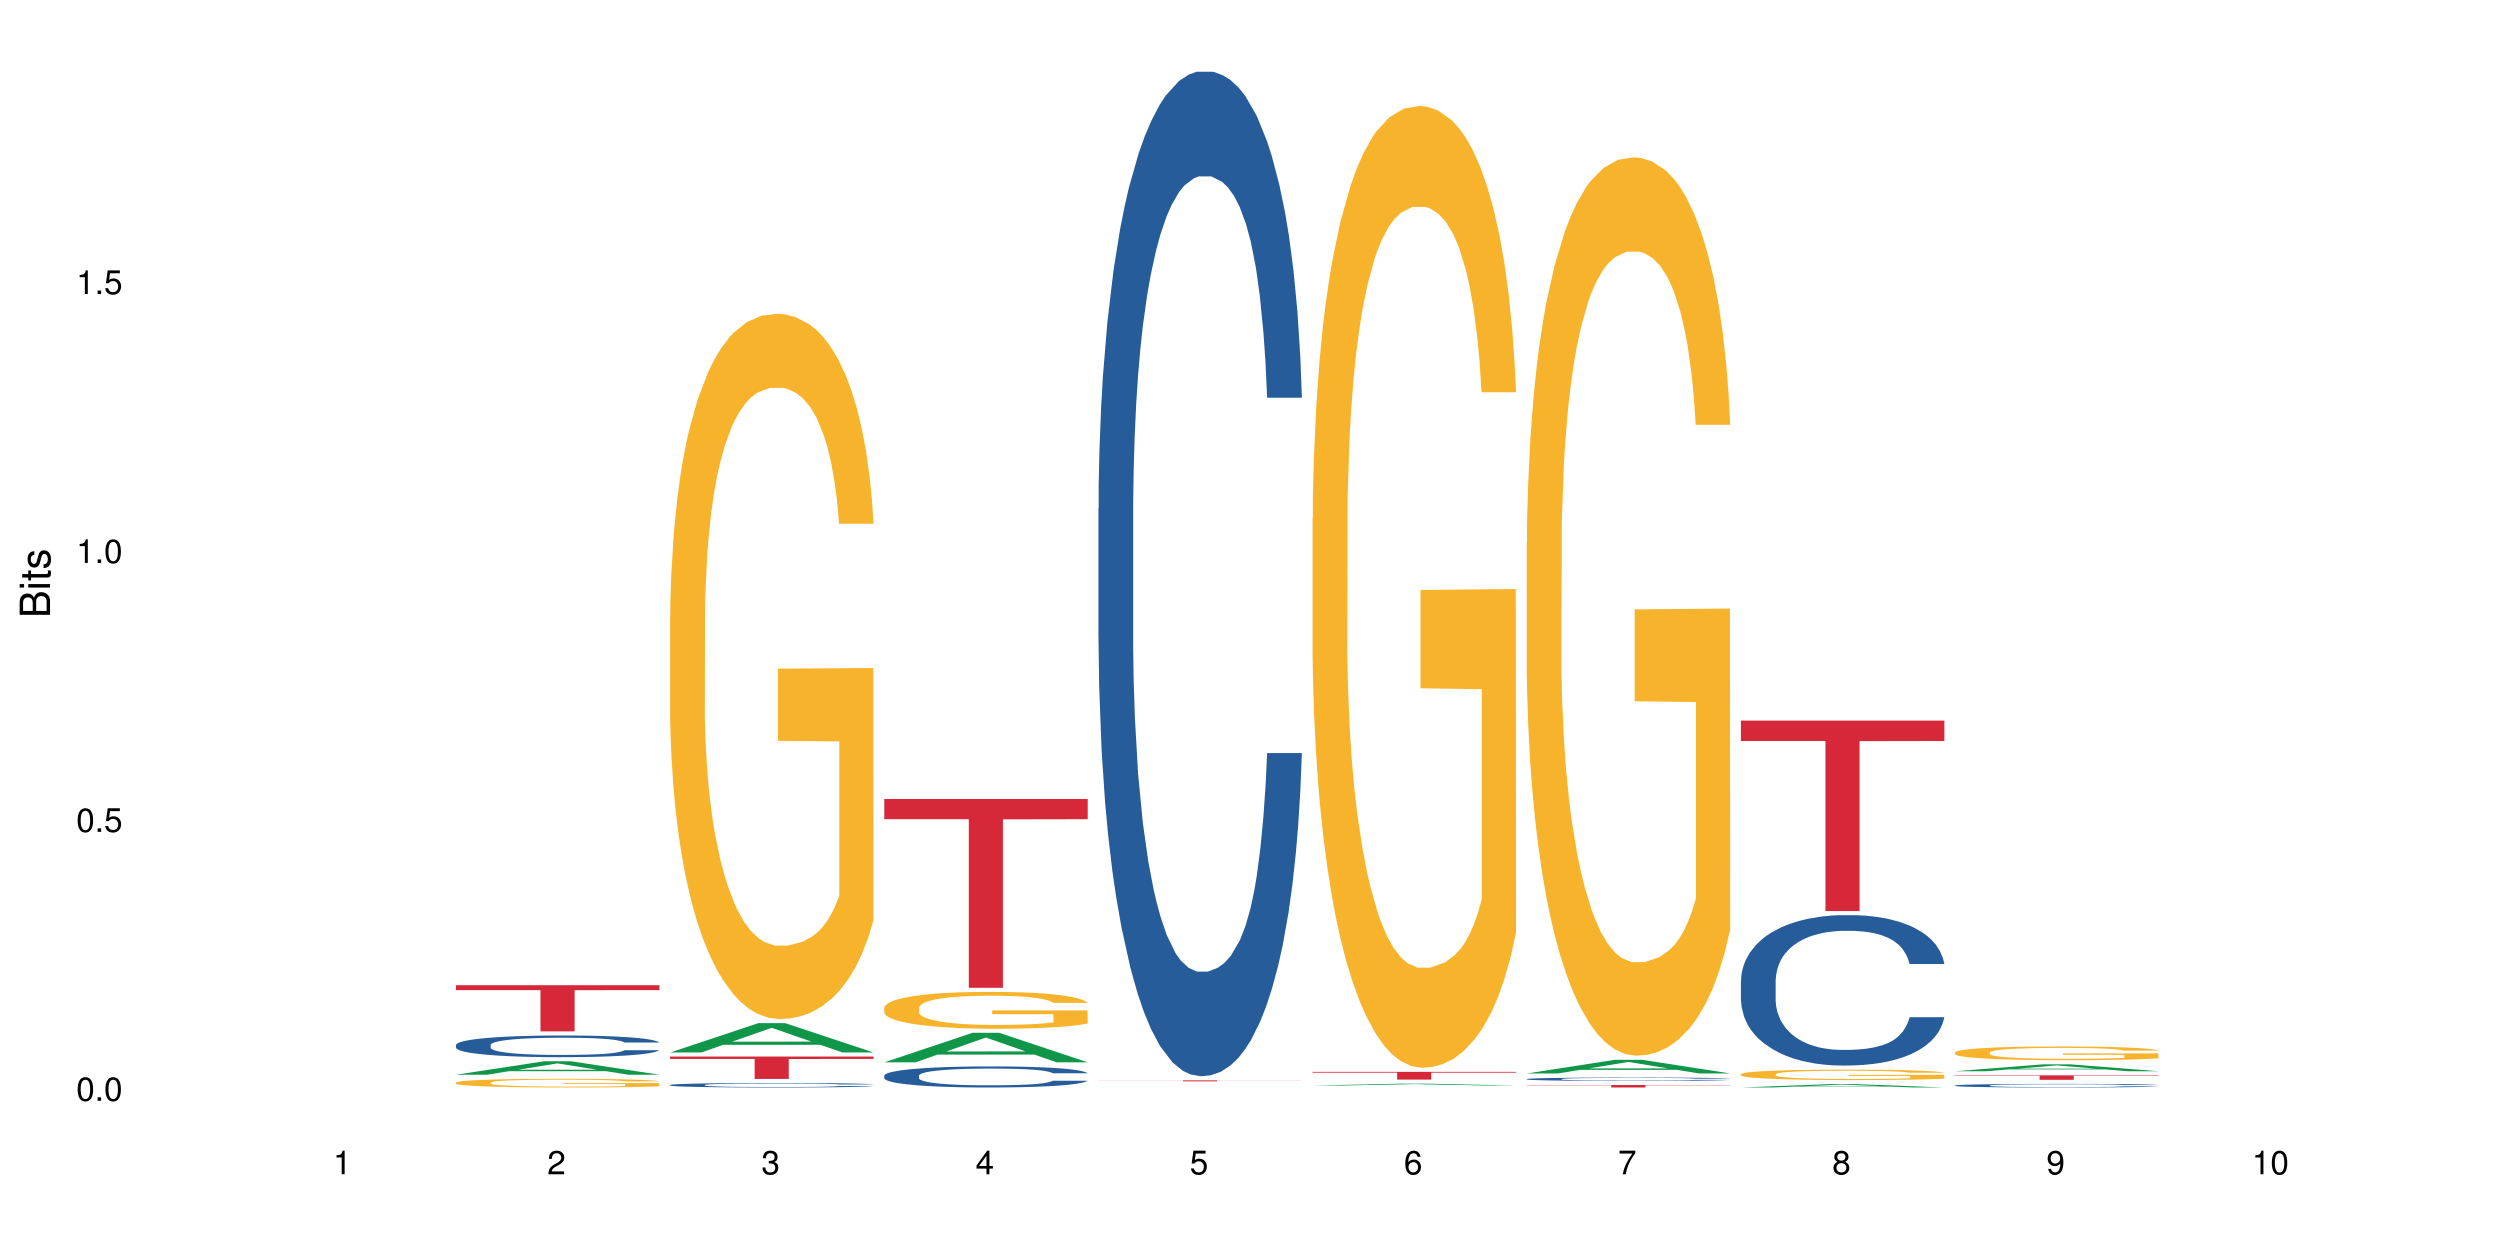 <?xml version="1.0" encoding="UTF-8"?>
<svg xmlns="http://www.w3.org/2000/svg" xmlns:xlink="http://www.w3.org/1999/xlink" width="720pt" height="360pt" viewBox="0 0 720 360" version="1.1">
<defs>
<g>
<symbol overflow="visible" id="glyph0-0">
<path style="stroke:none;" d=""/>
</symbol>
<symbol overflow="visible" id="glyph0-1">
<path style="stroke:none;" d="M 2.641 -6.797 C 2 -6.797 1.422 -6.531 1.078 -6.047 C 0.641 -5.453 0.406 -4.547 0.406 -3.297 C 0.406 -1 1.188 0.219 2.641 0.219 C 4.078 0.219 4.859 -1 4.859 -3.234 C 4.859 -4.562 4.656 -5.438 4.203 -6.047 C 3.844 -6.531 3.281 -6.797 2.641 -6.797 Z M 2.641 -6.047 C 3.547 -6.047 4 -5.125 4 -3.312 C 4 -1.375 3.562 -0.484 2.625 -0.484 C 1.734 -0.484 1.281 -1.422 1.281 -3.281 C 1.281 -5.141 1.734 -6.047 2.641 -6.047 Z M 2.641 -6.047 "/>
</symbol>
<symbol overflow="visible" id="glyph0-2">
<path style="stroke:none;" d="M 1.828 -1 L 0.828 -1 L 0.828 0 L 1.828 0 Z M 1.828 -1 "/>
</symbol>
<symbol overflow="visible" id="glyph0-3">
<path style="stroke:none;" d="M 4.562 -6.797 L 1.062 -6.797 L 0.547 -3.094 L 1.328 -3.094 C 1.719 -3.562 2.047 -3.734 2.578 -3.734 C 3.484 -3.734 4.062 -3.109 4.062 -2.094 C 4.062 -1.125 3.484 -0.531 2.578 -0.531 C 1.828 -0.531 1.375 -0.906 1.188 -1.672 L 0.328 -1.672 C 0.453 -1.109 0.547 -0.844 0.75 -0.594 C 1.125 -0.078 1.828 0.219 2.594 0.219 C 3.969 0.219 4.922 -0.781 4.922 -2.219 C 4.922 -3.562 4.031 -4.484 2.719 -4.484 C 2.25 -4.484 1.859 -4.359 1.469 -4.062 L 1.734 -5.969 L 4.562 -5.969 Z M 4.562 -6.797 "/>
</symbol>
<symbol overflow="visible" id="glyph0-4">
<path style="stroke:none;" d="M 2.484 -4.844 L 2.484 0 L 3.328 0 L 3.328 -6.797 L 2.766 -6.797 C 2.469 -5.75 2.281 -5.609 0.984 -5.453 L 0.984 -4.844 Z M 2.484 -4.844 "/>
</symbol>
<symbol overflow="visible" id="glyph0-5">
<path style="stroke:none;" d="M 4.859 -0.828 L 1.281 -0.828 C 1.359 -1.391 1.672 -1.75 2.5 -2.234 L 3.469 -2.75 C 4.406 -3.266 4.906 -3.969 4.906 -4.812 C 4.906 -5.375 4.672 -5.906 4.266 -6.266 C 3.859 -6.625 3.375 -6.797 2.719 -6.797 C 1.859 -6.797 1.219 -6.5 0.844 -5.922 C 0.609 -5.562 0.5 -5.125 0.484 -4.438 L 1.328 -4.438 C 1.359 -4.906 1.406 -5.188 1.531 -5.406 C 1.75 -5.812 2.188 -6.062 2.703 -6.062 C 3.469 -6.062 4.031 -5.516 4.031 -4.781 C 4.031 -4.25 3.719 -3.797 3.125 -3.438 L 2.234 -2.938 C 0.812 -2.141 0.406 -1.5 0.328 0 L 4.859 0 Z M 4.859 -0.828 "/>
</symbol>
<symbol overflow="visible" id="glyph0-6">
<path style="stroke:none;" d="M 2.125 -3.125 L 2.578 -3.125 C 3.516 -3.125 3.984 -2.703 3.984 -1.891 C 3.984 -1.031 3.469 -0.531 2.578 -0.531 C 1.656 -0.531 1.203 -0.984 1.156 -1.969 L 0.312 -1.969 C 0.344 -1.422 0.438 -1.078 0.609 -0.766 C 0.953 -0.109 1.625 0.219 2.547 0.219 C 3.953 0.219 4.859 -0.609 4.859 -1.906 C 4.859 -2.766 4.516 -3.25 3.703 -3.516 C 4.344 -3.766 4.656 -4.25 4.656 -4.938 C 4.656 -6.109 3.875 -6.797 2.578 -6.797 C 1.203 -6.797 0.484 -6.047 0.453 -4.609 L 1.297 -4.609 C 1.312 -5.016 1.344 -5.25 1.453 -5.453 C 1.641 -5.828 2.062 -6.062 2.594 -6.062 C 3.344 -6.062 3.797 -5.625 3.797 -4.906 C 3.797 -4.422 3.609 -4.141 3.25 -3.984 C 3.016 -3.891 2.719 -3.844 2.125 -3.844 Z M 2.125 -3.125 "/>
</symbol>
<symbol overflow="visible" id="glyph0-7">
<path style="stroke:none;" d="M 3.141 -1.625 L 3.141 0 L 3.984 0 L 3.984 -1.625 L 4.984 -1.625 L 4.984 -2.391 L 3.984 -2.391 L 3.984 -6.797 L 3.359 -6.797 L 0.266 -2.516 L 0.266 -1.625 Z M 3.141 -2.391 L 1 -2.391 L 3.141 -5.359 Z M 3.141 -2.391 "/>
</symbol>
<symbol overflow="visible" id="glyph0-8">
<path style="stroke:none;" d="M 4.781 -5.031 C 4.609 -6.141 3.891 -6.797 2.844 -6.797 C 2.094 -6.797 1.422 -6.438 1.031 -5.828 C 0.609 -5.172 0.406 -4.344 0.406 -3.094 C 0.406 -1.953 0.578 -1.234 0.984 -0.625 C 1.359 -0.078 1.953 0.219 2.703 0.219 C 3.984 0.219 4.922 -0.734 4.922 -2.078 C 4.922 -3.344 4.062 -4.234 2.844 -4.234 C 2.172 -4.234 1.641 -3.969 1.281 -3.469 C 1.281 -5.125 1.828 -6.047 2.797 -6.047 C 3.391 -6.047 3.797 -5.672 3.938 -5.031 Z M 2.734 -3.484 C 3.547 -3.484 4.062 -2.922 4.062 -2 C 4.062 -1.156 3.484 -0.531 2.703 -0.531 C 1.922 -0.531 1.328 -1.188 1.328 -2.047 C 1.328 -2.891 1.906 -3.484 2.734 -3.484 Z M 2.734 -3.484 "/>
</symbol>
<symbol overflow="visible" id="glyph0-9">
<path style="stroke:none;" d="M 4.984 -6.797 L 0.438 -6.797 L 0.438 -5.969 L 4.109 -5.969 C 2.5 -3.656 1.828 -2.234 1.328 0 L 2.219 0 C 2.594 -2.172 3.453 -4.047 4.984 -6.094 Z M 4.984 -6.797 "/>
</symbol>
<symbol overflow="visible" id="glyph0-10">
<path style="stroke:none;" d="M 3.75 -3.578 C 4.453 -4 4.688 -4.344 4.688 -4.984 C 4.688 -6.047 3.844 -6.797 2.641 -6.797 C 1.438 -6.797 0.594 -6.047 0.594 -4.984 C 0.594 -4.359 0.828 -4.016 1.516 -3.578 C 0.734 -3.203 0.359 -2.641 0.359 -1.891 C 0.359 -0.641 1.297 0.219 2.641 0.219 C 3.984 0.219 4.922 -0.641 4.922 -1.875 C 4.922 -2.641 4.531 -3.203 3.75 -3.578 Z M 2.641 -6.047 C 3.359 -6.047 3.812 -5.625 3.812 -4.969 C 3.812 -4.344 3.344 -3.922 2.641 -3.922 C 1.922 -3.922 1.453 -4.344 1.453 -4.984 C 1.453 -5.625 1.922 -6.047 2.641 -6.047 Z M 2.641 -3.203 C 3.484 -3.203 4.062 -2.672 4.062 -1.875 C 4.062 -1.062 3.484 -0.531 2.625 -0.531 C 1.797 -0.531 1.219 -1.078 1.219 -1.875 C 1.219 -2.672 1.797 -3.203 2.641 -3.203 Z M 2.641 -3.203 "/>
</symbol>
<symbol overflow="visible" id="glyph0-11">
<path style="stroke:none;" d="M 0.516 -1.547 C 0.672 -0.438 1.406 0.219 2.438 0.219 C 3.188 0.219 3.859 -0.141 4.266 -0.75 C 4.688 -1.406 4.891 -2.25 4.891 -3.484 C 4.891 -4.625 4.703 -5.359 4.312 -5.953 C 3.938 -6.5 3.344 -6.797 2.594 -6.797 C 1.297 -6.797 0.359 -5.844 0.359 -4.516 C 0.359 -3.25 1.234 -2.344 2.453 -2.344 C 3.094 -2.344 3.562 -2.578 4.016 -3.109 C 4 -1.453 3.469 -0.531 2.5 -0.531 C 1.906 -0.531 1.484 -0.906 1.359 -1.547 Z M 2.578 -6.062 C 3.375 -6.062 3.969 -5.406 3.969 -4.531 C 3.969 -3.688 3.375 -3.094 2.547 -3.094 C 1.734 -3.094 1.234 -3.672 1.234 -4.578 C 1.234 -5.438 1.797 -6.062 2.578 -6.062 Z M 2.578 -6.062 "/>
</symbol>
<symbol overflow="visible" id="glyph1-0">
<path style="stroke:none;" d=""/>
</symbol>
<symbol overflow="visible" id="glyph1-1">
<path style="stroke:none;" d="M 0 -0.953 L 0 -4.891 C 0 -5.719 -0.234 -6.344 -0.734 -6.797 C -1.188 -7.234 -1.812 -7.469 -2.5 -7.469 C -3.547 -7.469 -4.188 -7 -4.625 -5.875 C -4.984 -6.672 -5.641 -7.094 -6.531 -7.094 C -7.156 -7.094 -7.734 -6.859 -8.141 -6.391 C -8.562 -5.938 -8.75 -5.344 -8.75 -4.5 L -8.75 -0.953 Z M -4.984 -2.062 L -7.766 -2.062 L -7.766 -4.219 C -7.766 -4.844 -7.688 -5.203 -7.453 -5.5 C -7.219 -5.812 -6.859 -5.969 -6.375 -5.969 C -5.906 -5.969 -5.531 -5.812 -5.297 -5.5 C -5.062 -5.203 -4.984 -4.844 -4.984 -4.219 Z M -0.984 -2.062 L -4 -2.062 L -4 -4.781 C -4 -5.328 -3.859 -5.688 -3.578 -5.953 C -3.297 -6.219 -2.922 -6.359 -2.484 -6.359 C -2.062 -6.359 -1.688 -6.219 -1.406 -5.953 C -1.109 -5.688 -0.984 -5.328 -0.984 -4.781 Z M -0.984 -2.062 "/>
</symbol>
<symbol overflow="visible" id="glyph1-2">
<path style="stroke:none;" d="M -6.281 -1.797 L -6.281 -0.797 L 0 -0.797 L 0 -1.797 Z M -8.75 -1.797 L -8.75 -0.797 L -7.484 -0.797 L -7.484 -1.797 Z M -8.75 -1.797 "/>
</symbol>
<symbol overflow="visible" id="glyph1-3">
<path style="stroke:none;" d="M -6.281 -3.047 L -6.281 -2.016 L -8.016 -2.016 L -8.016 -1.016 L -6.281 -1.016 L -6.281 -0.172 L -5.469 -0.172 L -5.469 -1.016 L -0.719 -1.016 C -0.078 -1.016 0.281 -1.453 0.281 -2.234 C 0.281 -2.469 0.25 -2.719 0.188 -3.047 L -0.641 -3.047 C -0.609 -2.922 -0.594 -2.766 -0.594 -2.562 C -0.594 -2.141 -0.719 -2.016 -1.156 -2.016 L -5.469 -2.016 L -5.469 -3.047 Z M -6.281 -3.047 "/>
</symbol>
<symbol overflow="visible" id="glyph1-4">
<path style="stroke:none;" d="M -4.531 -5.25 C -5.766 -5.25 -6.469 -4.422 -6.469 -2.969 C -6.469 -1.516 -5.719 -0.562 -4.547 -0.562 C -3.562 -0.562 -3.094 -1.062 -2.734 -2.562 L -2.516 -3.484 C -2.344 -4.188 -2.094 -4.469 -1.625 -4.469 C -1.047 -4.469 -0.641 -3.875 -0.641 -3 C -0.641 -2.453 -0.797 -2 -1.062 -1.75 C -1.25 -1.594 -1.422 -1.531 -1.875 -1.469 L -1.875 -0.406 C -0.422 -0.453 0.281 -1.266 0.281 -2.922 C 0.281 -4.5 -0.5 -5.516 -1.719 -5.516 C -2.656 -5.516 -3.172 -4.984 -3.469 -3.734 L -3.703 -2.766 C -3.891 -1.953 -4.156 -1.609 -4.594 -1.609 C -5.172 -1.609 -5.547 -2.125 -5.547 -2.938 C -5.547 -3.75 -5.203 -4.172 -4.531 -4.203 Z M -4.531 -5.25 "/>
</symbol>
</g>
</defs>
<g id="surface104807">
<rect x="0" y="0" width="720" height="360" style="fill:rgb(100%,100%,100%);fill-opacity:1;stroke:none;"/>
<path style=" stroke:none;fill-rule:nonzero;fill:rgb(6.275%,58.824%,28.235%);fill-opacity:1;" d="M 131.309 309.516 L 131.371 309.512 L 156.727 305.641 L 164.426 305.641 L 189.902 309.52 L 180.953 309.52 L 174.566 308.508 L 146.582 308.508 L 140.324 309.516 L 131.309 309.516 L 149.273 308.086 L 172 308.086 L 160.668 306.273 L 160.543 306.27 L 160.418 306.281 L 149.211 308.086 L 149.273 308.086 Z M 131.309 309.516 "/>
<path style=" stroke:none;fill-rule:nonzero;fill:rgb(14.51%,36.078%,60%);fill-opacity:1;" d="M 131.309 300.941 L 131.379 300.934 L 131.379 300.797 L 131.594 300.582 L 132.094 300.309 L 132.594 300.121 L 133.883 299.781 L 135.668 299.457 L 137.523 299.207 L 138.883 299.059 L 140.098 298.945 L 142.883 298.734 L 144.672 298.625 L 146.602 298.527 L 148.957 298.43 L 150.672 298.375 L 154.531 298.281 L 157.391 298.242 L 159.605 298.227 L 164.395 298.227 L 167.25 298.25 L 169.324 298.277 L 171.609 298.324 L 173.539 298.375 L 176.898 298.5 L 179.898 298.66 L 181.258 298.75 L 183.402 298.926 L 185.043 299.098 L 186.188 299.246 L 187.473 299.457 L 188.617 299.715 L 189.477 300.004 L 189.902 300.25 L 179.898 300.25 L 179.398 300.023 L 178.828 299.844 L 177.758 299.613 L 176.684 299.445 L 175.184 299.281 L 173.824 299.172 L 171.969 299.062 L 170.324 298.996 L 168.609 298.945 L 166.965 298.91 L 163.82 298.875 L 160.176 298.875 L 158.82 298.887 L 156.031 298.934 L 154.531 298.973 L 152.387 299.051 L 150.887 299.125 L 149.102 299.242 L 147.887 299.336 L 146.387 299.484 L 145.312 299.617 L 144.098 299.805 L 143.387 299.949 L 142.742 300.109 L 142.172 300.297 L 141.742 300.496 L 141.457 300.707 L 141.312 300.91 L 141.312 301.797 L 141.457 302 L 141.812 302.242 L 142.742 302.59 L 144.098 302.891 L 145.672 303.129 L 147.172 303.301 L 148.031 303.383 L 149.172 303.473 L 150.961 303.586 L 153.531 303.699 L 155.031 303.746 L 157.32 303.793 L 159.676 303.816 L 162.82 303.816 L 165.609 303.793 L 167.465 303.762 L 169.395 303.719 L 172.039 303.621 L 173.684 303.531 L 175.113 303.422 L 176.184 303.312 L 176.898 303.223 L 177.969 303.043 L 178.828 302.852 L 179.473 302.652 L 179.898 302.457 L 189.902 302.457 L 189.477 302.684 L 188.832 302.906 L 188.188 303.074 L 187.188 303.273 L 186.047 303.449 L 184.402 303.648 L 183.043 303.781 L 181.258 303.922 L 179.613 304.031 L 177.828 304.129 L 175.184 304.242 L 173.469 304.301 L 171.609 304.352 L 169.395 304.395 L 166.609 304.438 L 163.605 304.461 L 160.82 304.465 L 157.82 304.453 L 155.605 304.43 L 152.676 304.379 L 149.031 304.277 L 146.387 304.168 L 144.312 304.059 L 142.527 303.945 L 140.527 303.793 L 137.953 303.539 L 136.383 303.348 L 135.309 303.188 L 134.094 302.965 L 133.238 302.766 L 132.238 302.445 L 131.523 302.039 L 131.309 301.727 Z M 131.309 300.941 "/>
<path style=" stroke:none;fill-rule:nonzero;fill:rgb(96.863%,70.196%,16.863%);fill-opacity:1;" d="M 131.309 311.766 L 131.379 311.762 L 131.379 311.719 L 131.664 311.613 L 132.379 311.473 L 133.309 311.355 L 134.309 311.266 L 134.953 311.219 L 136.023 311.148 L 136.953 311.098 L 139.312 310.996 L 142.312 310.898 L 143.957 310.859 L 145.812 310.82 L 148.457 310.777 L 149.672 310.762 L 153.391 310.723 L 157.605 310.703 L 162.25 310.695 L 164.395 310.695 L 167.324 310.707 L 171.324 310.73 L 173.613 310.754 L 175.398 310.777 L 177.254 310.805 L 179.543 310.852 L 181.688 310.906 L 183.402 310.961 L 185.117 311.031 L 186.547 311.102 L 187.762 311.184 L 188.832 311.277 L 189.477 311.359 L 189.902 311.438 L 179.973 311.438 L 179.398 311.359 L 178.758 311.297 L 177.684 311.223 L 176.613 311.168 L 175.539 311.125 L 173.539 311.066 L 171.824 311.027 L 169.68 310.996 L 167.609 310.977 L 165.25 310.961 L 163.82 310.957 L 160.035 310.957 L 156.605 310.973 L 154.605 310.992 L 153.176 311.008 L 151.172 311.043 L 149.957 311.07 L 149.246 311.09 L 147.102 311.16 L 145.672 311.223 L 144.887 311.27 L 143.887 311.336 L 143.172 311.398 L 142.383 311.488 L 141.957 311.559 L 141.383 311.715 L 141.312 312.125 L 141.527 312.211 L 141.957 312.305 L 142.527 312.387 L 143.387 312.473 L 144.242 312.539 L 145.742 312.629 L 147.027 312.688 L 148.031 312.727 L 149.957 312.789 L 150.746 312.809 L 152.602 312.852 L 154.531 312.883 L 156.891 312.91 L 158.676 312.926 L 161.535 312.934 L 165.18 312.934 L 169.469 312.922 L 172.184 312.902 L 174.039 312.887 L 175.254 312.871 L 176.754 312.844 L 177.828 312.82 L 178.828 312.797 L 180.043 312.758 L 180.043 312.211 L 162.391 312.207 L 162.391 311.953 L 189.832 311.949 L 189.902 312.844 L 188.402 312.906 L 186.547 312.965 L 184.758 313.012 L 182.902 313.051 L 180.258 313.094 L 178.113 313.121 L 174.824 313.152 L 171.824 313.172 L 168.68 313.188 L 165.895 313.195 L 162.605 313.195 L 159.676 313.191 L 156.531 313.176 L 154.031 313.16 L 151.746 313.137 L 149.457 313.105 L 146.602 313.059 L 144.742 313.02 L 142.812 312.973 L 140.883 312.914 L 139.168 312.852 L 138.027 312.805 L 136.883 312.75 L 135.668 312.684 L 134.523 312.605 L 133.668 312.535 L 132.879 312.453 L 132.309 312.379 L 131.738 312.273 L 131.453 312.191 L 131.309 312.121 Z M 131.309 311.766 "/>
<path style=" stroke:none;fill-rule:nonzero;fill:rgb(83.922%,15.686%,22.353%);fill-opacity:1;" d="M 131.309 283.734 L 189.902 283.734 L 189.902 285.16 L 165.484 285.172 L 165.484 297.051 L 155.656 297.051 L 155.656 285.188 L 155.516 285.16 L 131.309 285.16 Z M 131.309 283.734 "/>
<path style=" stroke:none;fill-rule:nonzero;fill:rgb(6.275%,58.824%,28.235%);fill-opacity:1;" d="M 192.988 303.109 L 193.051 303.102 L 218.402 294.66 L 226.105 294.66 L 251.582 303.117 L 242.629 303.117 L 236.246 300.906 L 208.262 300.906 L 202.004 303.109 L 192.988 303.109 L 210.953 299.996 L 233.68 299.988 L 222.348 296.039 L 222.223 296.031 L 222.098 296.055 L 210.891 299.988 L 210.953 299.996 Z M 192.988 303.109 "/>
<path style=" stroke:none;fill-rule:nonzero;fill:rgb(14.51%,36.078%,60%);fill-opacity:1;" d="M 192.988 312.469 L 193.059 312.465 L 193.059 312.438 L 193.273 312.395 L 193.773 312.336 L 194.273 312.297 L 195.559 312.227 L 197.348 312.16 L 199.203 312.109 L 200.562 312.078 L 201.777 312.055 L 204.562 312.012 L 206.352 311.988 L 208.281 311.969 L 210.637 311.949 L 212.352 311.938 L 216.211 311.918 L 219.07 311.91 L 221.285 311.906 L 226.074 311.906 L 228.93 311.91 L 231.004 311.918 L 233.289 311.926 L 235.219 311.938 L 238.578 311.965 L 241.578 311.996 L 242.938 312.016 L 245.082 312.051 L 246.723 312.086 L 247.867 312.117 L 249.152 312.16 L 250.297 312.215 L 251.152 312.273 L 251.582 312.324 L 241.578 312.324 L 241.078 312.277 L 240.508 312.242 L 239.434 312.191 L 238.363 312.16 L 236.863 312.125 L 235.504 312.102 L 233.648 312.078 L 232.004 312.066 L 230.289 312.055 L 228.645 312.047 L 225.5 312.039 L 221.855 312.039 L 220.5 312.043 L 217.711 312.055 L 216.211 312.062 L 214.066 312.078 L 212.566 312.094 L 210.781 312.117 L 209.566 312.137 L 208.066 312.168 L 206.992 312.195 L 205.777 312.234 L 205.062 312.262 L 204.422 312.297 L 203.848 312.336 L 203.422 312.375 L 203.133 312.418 L 202.992 312.461 L 202.992 312.645 L 203.133 312.688 L 203.492 312.734 L 204.422 312.809 L 205.777 312.871 L 207.352 312.922 L 208.852 312.957 L 209.707 312.973 L 210.852 312.992 L 212.637 313.016 L 215.211 313.039 L 216.711 313.047 L 219 313.059 L 221.355 313.062 L 224.5 313.062 L 227.289 313.059 L 229.145 313.051 L 231.074 313.043 L 233.719 313.02 L 235.363 313.004 L 236.793 312.98 L 237.863 312.957 L 238.578 312.938 L 239.648 312.902 L 240.508 312.863 L 241.148 312.82 L 241.578 312.781 L 251.582 312.781 L 251.152 312.828 L 250.512 312.875 L 249.867 312.91 L 248.867 312.949 L 247.723 312.984 L 246.082 313.027 L 244.723 313.055 L 242.938 313.082 L 241.293 313.105 L 239.508 313.125 L 236.863 313.148 L 235.148 313.16 L 233.289 313.172 L 231.074 313.184 L 228.289 313.191 L 225.285 313.195 L 219.5 313.195 L 217.285 313.188 L 214.352 313.18 L 210.711 313.156 L 208.066 313.133 L 205.992 313.113 L 204.207 313.09 L 202.207 313.059 L 199.633 313.004 L 198.062 312.965 L 196.988 312.934 L 195.773 312.887 L 194.918 312.844 L 193.918 312.777 L 193.203 312.695 L 192.988 312.629 Z M 192.988 312.469 "/>
<path style=" stroke:none;fill-rule:nonzero;fill:rgb(96.863%,70.196%,16.863%);fill-opacity:1;" d="M 192.988 177.367 L 193.059 177.18 L 193.059 173.469 L 193.344 165.125 L 194.059 153.621 L 194.988 144.164 L 195.988 136.742 L 196.633 132.848 L 197.703 127.281 L 198.633 123.203 L 200.992 114.855 L 203.992 107.062 L 205.637 103.727 L 207.492 100.57 L 210.137 97.047 L 211.352 95.75 L 215.066 92.781 L 219.285 90.926 L 223.93 90.371 L 226.074 90.555 L 229.004 91.297 L 233.004 93.34 L 235.289 95.191 L 237.078 97.047 L 238.934 99.461 L 241.223 103.168 L 243.367 107.621 L 245.082 112.074 L 246.797 117.637 L 248.223 123.574 L 249.438 130.066 L 250.512 137.855 L 251.152 144.348 L 251.582 150.84 L 241.648 150.84 L 241.078 144.348 L 240.434 139.34 L 239.363 133.219 L 238.293 128.766 L 237.219 125.242 L 235.219 120.418 L 233.504 117.453 L 231.359 114.855 L 229.289 113.188 L 226.93 112.074 L 225.5 111.703 L 221.715 111.703 L 218.285 113 L 216.281 114.484 L 214.855 115.969 L 212.852 118.75 L 211.637 120.977 L 210.922 122.461 L 208.781 128.211 L 207.352 133.402 L 206.566 136.93 L 205.562 142.492 L 204.852 147.5 L 204.062 154.922 L 203.637 160.484 L 203.062 173.098 L 202.992 206.488 L 203.207 213.535 L 203.637 221.141 L 204.207 227.82 L 205.062 234.867 L 205.922 240.246 L 207.422 247.48 L 208.707 252.305 L 209.707 255.457 L 211.637 260.465 L 212.426 262.137 L 214.281 265.473 L 216.211 268.07 L 218.57 270.297 L 220.355 271.41 L 223.215 272.336 L 226.859 272.336 L 231.145 271.227 L 233.863 269.742 L 235.719 268.258 L 236.934 266.957 L 238.434 264.918 L 239.508 263.062 L 240.508 261.023 L 241.723 257.871 L 241.723 213.535 L 224.07 213.352 L 224.07 192.574 L 251.512 192.391 L 251.582 264.918 L 250.082 269.926 L 248.223 274.75 L 246.438 278.457 L 244.578 281.613 L 241.938 285.137 L 239.793 287.363 L 236.504 289.961 L 233.504 291.629 L 230.359 292.742 L 227.574 293.297 L 224.285 293.484 L 221.355 293.113 L 218.211 292 L 215.711 290.516 L 213.426 288.66 L 211.137 286.25 L 208.281 282.355 L 206.422 279.199 L 204.492 275.305 L 202.562 270.668 L 200.848 265.66 L 199.703 261.766 L 198.562 257.312 L 197.348 251.75 L 196.203 245.441 L 195.348 239.691 L 194.559 233.199 L 193.988 227.078 L 193.418 218.73 L 193.129 212.055 L 192.988 206.301 Z M 192.988 177.367 "/>
<path style=" stroke:none;fill-rule:nonzero;fill:rgb(83.922%,15.686%,22.353%);fill-opacity:1;" d="M 192.988 304.289 L 251.582 304.289 L 251.582 304.98 L 227.164 304.984 L 227.164 310.73 L 217.336 310.73 L 217.336 304.992 L 217.195 304.98 L 192.988 304.98 Z M 192.988 304.289 "/>
<path style=" stroke:none;fill-rule:nonzero;fill:rgb(6.275%,58.824%,28.235%);fill-opacity:1;" d="M 254.668 305.949 L 254.73 305.941 L 280.082 297.449 L 287.781 297.449 L 313.262 305.957 L 304.309 305.957 L 297.926 303.734 L 269.941 303.734 L 263.68 305.949 L 254.668 305.949 L 272.633 302.816 L 295.359 302.809 L 284.027 298.84 L 283.902 298.832 L 283.777 298.855 L 272.57 302.809 L 272.633 302.816 Z M 254.668 305.949 "/>
<path style=" stroke:none;fill-rule:nonzero;fill:rgb(14.51%,36.078%,60%);fill-opacity:1;" d="M 254.668 309.77 L 254.738 309.766 L 254.738 309.633 L 254.953 309.422 L 255.453 309.156 L 255.953 308.973 L 257.238 308.645 L 259.027 308.328 L 260.883 308.086 L 262.242 307.941 L 263.457 307.828 L 266.242 307.625 L 268.031 307.52 L 269.957 307.426 L 272.316 307.332 L 274.031 307.273 L 277.891 307.188 L 280.75 307.148 L 282.965 307.133 L 287.75 307.133 L 290.609 307.152 L 292.684 307.18 L 294.969 307.227 L 296.898 307.273 L 300.258 307.398 L 303.258 307.551 L 304.617 307.641 L 306.758 307.812 L 308.402 307.98 L 309.547 308.125 L 310.832 308.328 L 311.977 308.578 L 312.832 308.859 L 313.262 309.098 L 303.258 309.098 L 302.758 308.879 L 302.188 308.707 L 301.113 308.477 L 300.043 308.316 L 298.543 308.156 L 297.184 308.051 L 295.328 307.945 L 293.684 307.879 L 291.969 307.828 L 290.324 307.797 L 287.18 307.762 L 283.535 307.762 L 282.18 307.773 L 279.391 307.82 L 277.891 307.855 L 275.746 307.934 L 274.246 308.008 L 272.461 308.117 L 271.246 308.211 L 269.746 308.355 L 268.672 308.484 L 267.457 308.668 L 266.742 308.805 L 266.102 308.961 L 265.527 309.145 L 265.102 309.336 L 264.812 309.543 L 264.672 309.742 L 264.672 310.602 L 264.812 310.801 L 265.172 311.035 L 266.102 311.371 L 267.457 311.664 L 269.031 311.898 L 270.531 312.066 L 271.387 312.141 L 272.531 312.23 L 274.316 312.344 L 276.891 312.453 L 278.391 312.496 L 280.676 312.543 L 283.035 312.562 L 286.18 312.562 L 288.965 312.543 L 290.824 312.516 L 292.754 312.469 L 295.398 312.375 L 297.043 312.285 L 298.469 312.18 L 299.543 312.074 L 300.258 311.988 L 301.328 311.816 L 302.188 311.629 L 302.828 311.434 L 303.258 311.246 L 313.262 311.246 L 312.832 311.465 L 312.191 311.684 L 311.547 311.844 L 310.547 312.039 L 309.402 312.211 L 307.762 312.402 L 306.402 312.531 L 304.617 312.668 L 302.973 312.773 L 301.188 312.867 L 298.543 312.98 L 296.828 313.035 L 294.969 313.086 L 292.754 313.129 L 289.969 313.168 L 286.965 313.191 L 284.18 313.195 L 281.176 313.184 L 278.961 313.164 L 276.031 313.113 L 272.387 313.012 L 269.746 312.906 L 267.672 312.801 L 265.887 312.691 L 263.887 312.543 L 261.312 312.297 L 259.742 312.109 L 258.668 311.953 L 257.453 311.738 L 256.598 311.543 L 255.598 311.234 L 254.883 310.84 L 254.668 310.535 Z M 254.668 309.77 "/>
<path style=" stroke:none;fill-rule:nonzero;fill:rgb(96.863%,70.196%,16.863%);fill-opacity:1;" d="M 254.668 290.211 L 254.738 290.199 L 254.738 290.008 L 255.023 289.57 L 255.738 288.969 L 256.668 288.477 L 257.668 288.086 L 258.312 287.883 L 259.383 287.594 L 260.312 287.379 L 262.672 286.945 L 265.672 286.535 L 267.316 286.363 L 269.172 286.199 L 271.816 286.016 L 273.031 285.945 L 276.746 285.789 L 280.965 285.695 L 285.609 285.664 L 287.75 285.676 L 290.68 285.715 L 294.684 285.82 L 296.969 285.918 L 298.758 286.016 L 300.613 286.141 L 302.902 286.332 L 305.043 286.566 L 306.758 286.797 L 308.473 287.09 L 309.902 287.398 L 311.117 287.738 L 312.191 288.145 L 312.832 288.484 L 313.262 288.824 L 303.328 288.824 L 302.758 288.484 L 302.113 288.223 L 301.043 287.902 L 299.973 287.672 L 298.898 287.488 L 296.898 287.234 L 295.184 287.078 L 293.039 286.945 L 290.969 286.855 L 288.609 286.797 L 287.18 286.777 L 283.395 286.777 L 279.961 286.848 L 277.961 286.926 L 276.531 287.004 L 274.531 287.148 L 273.316 287.266 L 272.602 287.34 L 270.457 287.641 L 269.031 287.914 L 268.242 288.098 L 267.242 288.387 L 266.527 288.648 L 265.742 289.035 L 265.312 289.328 L 264.742 289.988 L 264.672 291.73 L 264.887 292.098 L 265.312 292.496 L 265.887 292.844 L 266.742 293.215 L 267.602 293.496 L 269.102 293.871 L 270.387 294.125 L 271.387 294.289 L 273.316 294.551 L 274.102 294.637 L 275.961 294.812 L 277.891 294.949 L 280.25 295.062 L 282.035 295.121 L 284.895 295.172 L 288.539 295.172 L 292.824 295.113 L 295.539 295.035 L 297.398 294.957 L 298.613 294.891 L 300.113 294.781 L 301.188 294.688 L 302.188 294.578 L 303.402 294.414 L 303.402 292.098 L 285.75 292.09 L 285.75 291.004 L 313.191 290.996 L 313.262 294.781 L 311.762 295.043 L 309.902 295.297 L 308.117 295.492 L 306.258 295.656 L 303.617 295.84 L 301.473 295.957 L 298.184 296.09 L 295.184 296.18 L 292.039 296.238 L 289.254 296.266 L 285.965 296.277 L 283.035 296.258 L 279.891 296.199 L 277.391 296.121 L 275.105 296.023 L 272.816 295.898 L 269.957 295.695 L 268.102 295.527 L 266.172 295.324 L 264.242 295.082 L 262.527 294.82 L 261.383 294.617 L 260.242 294.387 L 259.027 294.094 L 257.883 293.766 L 257.023 293.465 L 256.238 293.125 L 255.668 292.805 L 255.094 292.371 L 254.809 292.023 L 254.668 291.723 Z M 254.668 290.211 "/>
<path style=" stroke:none;fill-rule:nonzero;fill:rgb(83.922%,15.686%,22.353%);fill-opacity:1;" d="M 254.668 230.105 L 313.262 230.105 L 313.262 235.926 L 288.84 235.977 L 288.84 284.488 L 279.016 284.488 L 279.016 236.027 L 278.875 235.926 L 254.668 235.926 Z M 254.668 230.105 "/>
<path style=" stroke:none;fill-rule:nonzero;fill:rgb(14.51%,36.078%,60%);fill-opacity:1;" d="M 316.348 146.539 L 316.418 146.273 L 316.418 139.926 L 316.633 129.879 L 317.133 117.184 L 317.633 108.457 L 318.918 92.855 L 320.703 77.781 L 322.562 66.148 L 323.922 59.273 L 325.137 53.984 L 327.922 44.199 L 329.707 39.176 L 331.637 34.68 L 333.996 30.184 L 335.711 27.539 L 339.57 23.309 L 342.43 21.457 L 344.645 20.664 L 349.43 20.664 L 352.289 21.723 L 354.363 23.043 L 356.648 25.16 L 358.578 27.539 L 361.938 33.355 L 364.938 40.762 L 366.293 44.992 L 368.438 53.191 L 370.082 61.121 L 371.227 68 L 372.512 77.781 L 373.656 89.684 L 374.512 103.168 L 374.941 114.539 L 364.938 114.539 L 364.438 103.965 L 363.867 95.766 L 362.793 84.922 L 361.723 77.254 L 360.223 69.586 L 358.863 64.562 L 357.004 59.535 L 355.363 56.363 L 353.648 53.984 L 352.004 52.395 L 348.859 50.809 L 345.215 50.809 L 343.855 51.34 L 341.07 53.453 L 339.57 55.305 L 337.426 59.008 L 335.926 62.445 L 334.141 67.734 L 332.926 72.23 L 331.422 79.105 L 330.352 85.188 L 329.137 93.914 L 328.422 100.523 L 327.777 107.93 L 327.207 116.656 L 326.777 125.91 L 326.492 135.695 L 326.352 145.215 L 326.352 186.207 L 326.492 195.727 L 326.852 206.832 L 327.777 222.961 L 329.137 236.977 L 330.707 248.086 L 332.211 256.02 L 333.066 259.719 L 334.211 263.953 L 335.996 269.242 L 338.57 274.531 L 340.07 276.645 L 342.355 278.762 L 344.715 279.82 L 347.859 279.82 L 350.645 278.762 L 352.504 277.438 L 354.434 275.324 L 357.078 270.828 L 358.719 266.598 L 360.148 261.57 L 361.223 256.547 L 361.938 252.316 L 363.008 244.117 L 363.867 235.129 L 364.508 225.871 L 364.938 216.879 L 374.941 216.879 L 374.512 227.457 L 373.871 237.773 L 373.227 245.441 L 372.227 254.695 L 371.082 262.895 L 369.438 272.148 L 368.082 278.23 L 366.293 284.844 L 364.652 289.867 L 362.863 294.363 L 360.223 299.652 L 358.508 302.297 L 356.648 304.676 L 354.434 306.793 L 351.645 308.645 L 348.645 309.699 L 345.859 309.965 L 342.855 309.438 L 340.641 308.379 L 337.711 306 L 334.066 301.238 L 331.422 296.215 L 329.352 291.191 L 327.566 285.902 L 325.562 278.762 L 322.992 267.125 L 321.418 258.133 L 320.348 250.73 L 319.133 240.418 L 318.273 231.16 L 317.273 216.352 L 316.559 197.578 L 316.348 183.031 Z M 316.348 146.539 "/>
<path style=" stroke:none;fill-rule:nonzero;fill:rgb(83.922%,15.686%,22.353%);fill-opacity:1;" d="M 316.348 311.141 L 374.941 311.141 L 374.941 311.172 L 350.52 311.172 L 350.52 311.434 L 340.695 311.434 L 340.695 311.172 L 316.348 311.172 Z M 316.348 311.141 "/>
<path style=" stroke:none;fill-rule:nonzero;fill:rgb(6.275%,58.824%,28.235%);fill-opacity:1;" d="M 378.023 312.629 L 378.086 312.629 L 403.441 312.102 L 411.141 312.102 L 436.621 312.629 L 427.668 312.629 L 421.281 312.488 L 393.301 312.488 L 387.039 312.629 L 378.023 312.629 L 395.992 312.434 L 418.715 312.434 L 407.387 312.188 L 407.137 312.188 L 395.93 312.434 L 395.992 312.434 Z M 378.023 312.629 "/>
<path style=" stroke:none;fill-rule:nonzero;fill:rgb(96.863%,70.196%,16.863%);fill-opacity:1;" d="M 378.023 149.152 L 378.098 148.902 L 378.098 143.84 L 378.383 132.457 L 379.098 116.773 L 380.027 103.871 L 381.027 93.75 L 381.668 88.438 L 382.742 80.852 L 383.672 75.285 L 386.027 63.898 L 389.031 53.273 L 390.672 48.723 L 392.531 44.422 L 395.176 39.613 L 396.391 37.844 L 400.105 33.797 L 404.32 31.266 L 408.965 30.508 L 411.109 30.762 L 414.039 31.773 L 418.043 34.555 L 420.328 37.086 L 422.113 39.613 L 423.973 42.902 L 426.258 47.961 L 428.402 54.035 L 430.117 60.105 L 431.832 67.695 L 433.262 75.789 L 434.477 84.645 L 435.547 95.27 L 436.191 104.125 L 436.621 112.977 L 426.688 112.977 L 426.117 104.125 L 425.473 97.293 L 424.402 88.945 L 423.328 82.875 L 422.258 78.066 L 420.258 71.488 L 418.543 67.441 L 416.398 63.898 L 414.324 61.625 L 411.969 60.105 L 410.539 59.598 L 406.75 59.598 L 403.32 61.371 L 401.32 63.395 L 399.891 65.418 L 397.891 69.211 L 396.676 72.25 L 395.961 74.273 L 393.816 82.113 L 392.387 89.199 L 391.602 94.004 L 390.602 101.594 L 389.887 108.426 L 389.102 118.543 L 388.672 126.133 L 388.102 143.336 L 388.027 188.871 L 388.242 198.484 L 388.672 208.855 L 389.242 217.965 L 390.102 227.578 L 390.961 234.914 L 392.461 244.781 L 393.746 251.355 L 394.746 255.656 L 396.676 262.488 L 397.461 264.766 L 399.32 269.32 L 401.25 272.859 L 403.605 275.895 L 405.395 277.414 L 408.25 278.68 L 411.895 278.68 L 416.184 277.16 L 418.898 275.137 L 420.758 273.113 L 421.973 271.344 L 423.473 268.559 L 424.543 266.031 L 425.543 263.246 L 426.758 258.945 L 426.758 198.484 L 409.109 198.23 L 409.109 169.898 L 436.551 169.645 L 436.621 268.559 L 435.121 275.391 L 433.262 281.969 L 431.477 287.027 L 429.617 291.328 L 426.973 296.133 L 424.828 299.172 L 421.543 302.711 L 418.543 304.988 L 415.398 306.508 L 412.609 307.266 L 409.324 307.52 L 406.395 307.012 L 403.25 305.496 L 400.75 303.473 L 398.461 300.941 L 396.176 297.652 L 393.316 292.34 L 391.461 288.039 L 389.531 282.727 L 387.602 276.402 L 385.887 269.57 L 384.742 264.258 L 383.598 258.188 L 382.383 250.598 L 381.242 241.996 L 380.383 234.156 L 379.598 225.301 L 379.027 216.953 L 378.453 205.566 L 378.168 196.461 L 378.023 188.617 Z M 378.023 149.152 "/>
<path style=" stroke:none;fill-rule:nonzero;fill:rgb(83.922%,15.686%,22.353%);fill-opacity:1;" d="M 378.023 308.695 L 436.621 308.695 L 436.621 308.934 L 412.199 308.934 L 412.199 310.926 L 402.375 310.926 L 402.375 308.938 L 402.23 308.934 L 378.023 308.934 Z M 378.023 308.695 "/>
<path style=" stroke:none;fill-rule:nonzero;fill:rgb(6.275%,58.824%,28.235%);fill-opacity:1;" d="M 439.703 309.152 L 439.766 309.148 L 465.121 305.215 L 472.82 305.215 L 498.301 309.156 L 489.348 309.156 L 482.961 308.125 L 454.98 308.125 L 448.719 309.152 L 439.703 309.152 L 457.672 307.699 L 480.395 307.699 L 469.066 305.859 L 468.938 305.855 L 468.812 305.863 L 457.609 307.699 L 457.672 307.699 Z M 439.703 309.152 "/>
<path style=" stroke:none;fill-rule:nonzero;fill:rgb(14.51%,36.078%,60%);fill-opacity:1;" d="M 439.703 310.758 L 439.777 310.758 L 439.777 310.734 L 439.988 310.699 L 440.492 310.656 L 440.992 310.629 L 442.277 310.574 L 444.062 310.523 L 445.922 310.484 L 447.277 310.461 L 448.492 310.445 L 451.281 310.41 L 453.066 310.395 L 454.996 310.379 L 457.355 310.363 L 459.07 310.355 L 462.93 310.34 L 465.785 310.332 L 472.789 310.332 L 475.648 310.336 L 477.719 310.34 L 480.008 310.348 L 481.938 310.355 L 485.293 310.375 L 488.297 310.398 L 489.652 310.414 L 491.797 310.441 L 493.441 310.469 L 494.582 310.492 L 495.871 310.523 L 497.012 310.562 L 497.871 310.609 L 498.301 310.648 L 488.297 310.648 L 487.797 310.613 L 487.223 310.586 L 486.152 310.547 L 485.078 310.523 L 483.578 310.496 L 482.223 310.48 L 480.363 310.461 L 478.719 310.453 L 477.004 310.445 L 475.363 310.438 L 472.219 310.434 L 467.215 310.434 L 464.43 310.441 L 462.93 310.449 L 460.785 310.461 L 459.285 310.473 L 457.496 310.488 L 456.281 310.504 L 454.781 310.527 L 453.711 310.551 L 452.496 310.578 L 451.781 310.602 L 451.137 310.625 L 450.566 310.656 L 450.137 310.688 L 449.852 310.719 L 449.707 310.754 L 449.707 310.891 L 449.852 310.922 L 450.207 310.961 L 451.137 311.016 L 452.496 311.062 L 454.066 311.102 L 455.566 311.129 L 456.426 311.141 L 457.57 311.156 L 459.355 311.172 L 461.926 311.191 L 463.43 311.199 L 465.715 311.203 L 468.074 311.207 L 471.219 311.207 L 474.004 311.203 L 475.863 311.199 L 477.793 311.191 L 480.434 311.18 L 482.078 311.164 L 483.508 311.148 L 484.578 311.129 L 485.293 311.117 L 486.367 311.086 L 487.223 311.059 L 487.867 311.027 L 488.297 310.996 L 498.301 310.996 L 497.871 311.031 L 497.227 311.066 L 496.586 311.094 L 495.586 311.125 L 494.441 311.152 L 492.797 311.184 L 491.441 311.203 L 489.652 311.227 L 488.008 311.242 L 486.223 311.258 L 483.578 311.277 L 481.863 311.285 L 480.008 311.293 L 477.793 311.301 L 475.004 311.305 L 472.004 311.309 L 466.215 311.309 L 464 311.305 L 461.07 311.297 L 457.426 311.281 L 454.781 311.266 L 452.711 311.246 L 450.922 311.23 L 448.922 311.203 L 446.352 311.164 L 444.777 311.137 L 443.707 311.109 L 442.492 311.074 L 441.633 311.043 L 440.633 310.992 L 439.918 310.93 L 439.703 310.879 Z M 439.703 310.758 "/>
<path style=" stroke:none;fill-rule:nonzero;fill:rgb(96.863%,70.196%,16.863%);fill-opacity:1;" d="M 439.703 156.125 L 439.777 155.887 L 439.777 151.16 L 440.062 140.527 L 440.777 125.879 L 441.707 113.828 L 442.707 104.379 L 443.348 99.414 L 444.422 92.328 L 445.348 87.129 L 447.707 76.496 L 450.707 66.57 L 452.352 62.32 L 454.211 58.301 L 456.855 53.812 L 458.07 52.16 L 461.785 48.379 L 466 46.016 L 470.645 45.305 L 472.789 45.543 L 475.719 46.488 L 479.719 49.086 L 482.008 51.449 L 483.793 53.812 L 485.652 56.883 L 487.938 61.609 L 490.082 67.281 L 491.797 72.953 L 493.512 80.039 L 494.941 87.602 L 496.156 95.871 L 497.227 105.797 L 497.871 114.066 L 498.301 122.336 L 488.367 122.336 L 487.797 114.066 L 487.152 107.688 L 486.082 99.887 L 485.008 94.219 L 483.938 89.727 L 481.938 83.586 L 480.223 79.805 L 478.078 76.496 L 476.004 74.371 L 473.648 72.953 L 472.219 72.48 L 468.43 72.48 L 465 74.133 L 463 76.023 L 461.57 77.914 L 459.57 81.457 L 458.355 84.293 L 457.641 86.184 L 455.496 93.508 L 454.066 100.125 L 453.281 104.613 L 452.281 111.703 L 451.566 118.082 L 450.781 127.535 L 450.352 134.621 L 449.781 150.691 L 449.707 193.223 L 449.922 202.199 L 450.352 211.887 L 450.922 220.395 L 451.781 229.371 L 452.637 236.227 L 454.141 245.441 L 455.426 251.582 L 456.426 255.602 L 458.355 261.98 L 459.141 264.105 L 461 268.359 L 462.93 271.668 L 465.285 274.504 L 467.074 275.922 L 469.93 277.102 L 473.574 277.102 L 477.863 275.684 L 480.578 273.793 L 482.438 271.902 L 483.652 270.25 L 485.152 267.652 L 486.223 265.289 L 487.223 262.688 L 488.438 258.672 L 488.438 202.199 L 470.789 201.965 L 470.789 175.5 L 498.227 175.262 L 498.301 267.652 L 496.801 274.031 L 494.941 280.172 L 493.156 284.898 L 491.297 288.918 L 488.652 293.406 L 486.508 296.242 L 483.223 299.551 L 480.223 301.676 L 477.078 303.094 L 474.289 303.801 L 471.004 304.039 L 468.074 303.566 L 464.93 302.148 L 462.43 300.258 L 460.141 297.895 L 457.855 294.824 L 454.996 289.863 L 453.137 285.844 L 451.211 280.883 L 449.281 274.977 L 447.566 268.598 L 446.422 263.633 L 445.277 257.961 L 444.062 250.875 L 442.922 242.84 L 442.062 235.516 L 441.277 227.246 L 440.703 219.449 L 440.133 208.816 L 439.848 200.309 L 439.703 192.984 Z M 439.703 156.125 "/>
<path style=" stroke:none;fill-rule:nonzero;fill:rgb(83.922%,15.686%,22.353%);fill-opacity:1;" d="M 439.703 312.484 L 498.301 312.484 L 498.301 312.562 L 473.879 312.562 L 473.879 313.195 L 464.055 313.195 L 464.055 312.562 L 439.703 312.562 Z M 439.703 312.484 "/>
<path style=" stroke:none;fill-rule:nonzero;fill:rgb(6.275%,58.824%,28.235%);fill-opacity:1;" d="M 501.383 313.195 L 501.445 313.195 L 526.801 312.23 L 534.5 312.23 L 559.98 313.195 L 551.027 313.195 L 544.641 312.945 L 516.66 312.945 L 510.398 313.195 L 501.383 313.195 L 519.352 312.84 L 542.074 312.84 L 530.742 312.391 L 530.617 312.387 L 530.492 312.391 L 519.289 312.84 L 519.352 312.84 Z M 501.383 313.195 "/>
<path style=" stroke:none;fill-rule:nonzero;fill:rgb(14.51%,36.078%,60%);fill-opacity:1;" d="M 501.383 282.418 L 501.453 282.379 L 501.453 281.426 L 501.668 279.922 L 502.168 278.023 L 502.668 276.715 L 503.957 274.379 L 505.742 272.121 L 507.602 270.379 L 508.957 269.352 L 510.172 268.559 L 512.961 267.094 L 514.746 266.34 L 516.676 265.668 L 519.035 264.996 L 520.75 264.598 L 524.605 263.965 L 527.465 263.688 L 529.68 263.57 L 534.469 263.57 L 537.328 263.727 L 539.398 263.926 L 541.688 264.242 L 543.613 264.598 L 546.973 265.469 L 549.977 266.578 L 551.332 267.211 L 553.477 268.441 L 555.121 269.629 L 556.262 270.656 L 557.551 272.121 L 558.691 273.902 L 559.551 275.922 L 559.98 277.625 L 549.977 277.625 L 549.473 276.043 L 548.902 274.816 L 547.832 273.191 L 546.758 272.043 L 545.258 270.895 L 543.902 270.145 L 542.043 269.391 L 540.398 268.914 L 538.684 268.559 L 537.039 268.32 L 533.898 268.082 L 530.254 268.082 L 528.895 268.164 L 526.109 268.48 L 524.605 268.758 L 522.465 269.312 L 520.961 269.824 L 519.176 270.617 L 517.961 271.289 L 516.461 272.32 L 515.391 273.23 L 514.176 274.539 L 513.461 275.527 L 512.816 276.637 L 512.246 277.941 L 511.816 279.328 L 511.531 280.793 L 511.387 282.219 L 511.387 288.355 L 511.531 289.781 L 511.887 291.445 L 512.816 293.859 L 514.176 295.957 L 515.746 297.621 L 517.246 298.809 L 518.105 299.363 L 519.246 299.996 L 521.035 300.789 L 523.605 301.582 L 525.105 301.898 L 527.395 302.215 L 529.754 302.371 L 532.895 302.371 L 535.684 302.215 L 537.543 302.016 L 539.469 301.699 L 542.113 301.027 L 543.758 300.391 L 545.188 299.641 L 546.258 298.887 L 546.973 298.254 L 548.047 297.027 L 548.902 295.68 L 549.547 294.297 L 549.977 292.949 L 559.98 292.949 L 559.551 294.531 L 558.906 296.078 L 558.266 297.227 L 557.262 298.609 L 556.121 299.84 L 554.477 301.223 L 553.117 302.133 L 551.332 303.125 L 549.688 303.875 L 547.902 304.551 L 545.258 305.34 L 543.543 305.738 L 541.688 306.094 L 539.469 306.41 L 536.684 306.688 L 533.684 306.848 L 530.895 306.887 L 527.895 306.809 L 525.68 306.648 L 522.75 306.293 L 519.105 305.578 L 516.461 304.828 L 514.391 304.074 L 512.602 303.281 L 510.602 302.215 L 508.027 300.473 L 506.457 299.125 L 505.387 298.016 L 504.172 296.473 L 503.312 295.086 L 502.312 292.871 L 501.598 290.059 L 501.383 287.879 Z M 501.383 282.418 "/>
<path style=" stroke:none;fill-rule:nonzero;fill:rgb(96.863%,70.196%,16.863%);fill-opacity:1;" d="M 501.383 309.344 L 501.453 309.34 L 501.453 309.285 L 501.742 309.164 L 502.457 308.992 L 503.383 308.855 L 504.383 308.746 L 505.027 308.688 L 506.102 308.605 L 507.027 308.547 L 509.387 308.422 L 512.387 308.309 L 514.031 308.258 L 515.891 308.211 L 518.535 308.16 L 519.75 308.141 L 523.465 308.098 L 527.68 308.07 L 532.324 308.062 L 534.469 308.062 L 537.398 308.074 L 541.398 308.105 L 543.688 308.133 L 545.473 308.16 L 547.332 308.195 L 549.617 308.25 L 551.762 308.316 L 553.477 308.379 L 555.191 308.465 L 556.621 308.551 L 557.836 308.645 L 558.906 308.762 L 559.551 308.855 L 559.98 308.953 L 550.047 308.953 L 549.473 308.855 L 548.832 308.781 L 547.758 308.691 L 546.688 308.629 L 545.617 308.574 L 543.613 308.504 L 541.898 308.461 L 539.758 308.422 L 537.684 308.398 L 535.324 308.379 L 533.898 308.375 L 530.109 308.375 L 526.68 308.395 L 524.68 308.418 L 523.25 308.438 L 521.25 308.48 L 520.035 308.512 L 519.32 308.535 L 517.176 308.617 L 515.746 308.695 L 514.961 308.746 L 513.961 308.828 L 513.246 308.902 L 512.461 309.012 L 512.031 309.094 L 511.461 309.281 L 511.387 309.773 L 511.602 309.879 L 512.031 309.988 L 512.602 310.09 L 513.461 310.191 L 514.316 310.273 L 515.816 310.379 L 517.105 310.449 L 518.105 310.496 L 520.035 310.57 L 520.82 310.594 L 522.68 310.645 L 524.605 310.684 L 526.965 310.715 L 528.75 310.73 L 531.609 310.746 L 535.254 310.746 L 539.543 310.727 L 542.258 310.707 L 544.113 310.684 L 545.328 310.664 L 546.832 310.637 L 547.902 310.609 L 548.902 310.578 L 550.117 310.531 L 550.117 309.879 L 532.469 309.875 L 532.469 309.566 L 559.906 309.566 L 559.98 310.637 L 558.477 310.711 L 556.621 310.781 L 554.832 310.836 L 552.977 310.883 L 550.332 310.934 L 548.188 310.965 L 544.902 311.004 L 541.898 311.031 L 538.754 311.047 L 535.969 311.055 L 532.684 311.059 L 529.754 311.051 L 526.609 311.035 L 524.105 311.012 L 521.82 310.984 L 519.535 310.949 L 516.676 310.895 L 514.816 310.848 L 512.887 310.789 L 510.957 310.719 L 509.242 310.645 L 508.102 310.59 L 506.957 310.523 L 505.742 310.441 L 504.598 310.348 L 503.742 310.262 L 502.957 310.168 L 502.383 310.078 L 501.812 309.953 L 501.527 309.855 L 501.383 309.77 Z M 501.383 309.344 "/>
<path style=" stroke:none;fill-rule:nonzero;fill:rgb(83.922%,15.686%,22.353%);fill-opacity:1;" d="M 501.383 207.527 L 559.98 207.527 L 559.98 213.402 L 535.559 213.453 L 535.559 262.395 L 525.734 262.395 L 525.734 213.504 L 525.59 213.402 L 501.383 213.402 Z M 501.383 207.527 "/>
<path style=" stroke:none;fill-rule:nonzero;fill:rgb(6.275%,58.824%,28.235%);fill-opacity:1;" d="M 563.062 308.516 L 563.125 308.512 L 588.48 306.52 L 596.18 306.52 L 621.656 308.516 L 612.707 308.516 L 606.32 307.996 L 578.336 307.996 L 572.078 308.516 L 563.062 308.516 L 581.031 307.781 L 603.754 307.777 L 592.422 306.848 L 592.297 306.844 L 592.172 306.852 L 580.965 307.777 L 581.031 307.781 Z M 563.062 308.516 "/>
<path style=" stroke:none;fill-rule:nonzero;fill:rgb(14.51%,36.078%,60%);fill-opacity:1;" d="M 563.062 312.609 L 563.133 312.609 L 563.133 312.586 L 563.348 312.551 L 563.848 312.508 L 564.348 312.477 L 565.637 312.418 L 567.422 312.367 L 569.281 312.324 L 570.637 312.301 L 571.852 312.281 L 574.641 312.246 L 576.426 312.227 L 578.355 312.211 L 580.711 312.195 L 582.426 312.188 L 586.285 312.172 L 589.145 312.164 L 591.359 312.16 L 596.148 312.16 L 599.004 312.164 L 601.078 312.168 L 603.363 312.176 L 605.293 312.188 L 608.652 312.207 L 611.652 312.234 L 613.012 312.25 L 615.156 312.277 L 616.797 312.305 L 617.941 312.332 L 619.227 312.367 L 620.371 312.406 L 621.23 312.457 L 621.656 312.496 L 611.652 312.496 L 611.152 312.457 L 610.582 312.43 L 609.512 312.391 L 608.438 312.363 L 606.938 312.336 L 605.578 312.316 L 603.723 312.301 L 602.078 312.289 L 600.363 312.281 L 598.719 312.273 L 595.574 312.27 L 590.574 312.27 L 587.785 312.277 L 586.285 312.285 L 584.145 312.297 L 582.641 312.309 L 580.855 312.328 L 579.641 312.344 L 578.141 312.371 L 577.066 312.391 L 575.855 312.422 L 575.141 312.445 L 574.496 312.473 L 573.926 312.504 L 573.496 312.539 L 573.211 312.574 L 573.066 312.605 L 573.066 312.754 L 573.211 312.789 L 573.566 312.828 L 574.496 312.883 L 575.855 312.934 L 577.426 312.973 L 578.926 313.004 L 579.785 313.016 L 580.926 313.031 L 582.715 313.051 L 585.285 313.07 L 586.785 313.078 L 589.074 313.086 L 591.43 313.09 L 594.574 313.09 L 597.363 313.086 L 599.219 313.078 L 601.148 313.07 L 603.793 313.055 L 605.438 313.039 L 606.867 313.023 L 607.938 313.004 L 608.652 312.988 L 609.723 312.961 L 610.582 312.93 L 611.227 312.895 L 611.652 312.863 L 621.656 312.863 L 621.23 312.902 L 620.586 312.938 L 619.941 312.965 L 618.941 313 L 617.801 313.027 L 616.156 313.062 L 614.797 313.082 L 613.012 313.105 L 611.367 313.125 L 609.582 313.141 L 606.938 313.16 L 605.223 313.168 L 603.363 313.176 L 601.148 313.184 L 598.363 313.191 L 595.363 313.195 L 589.574 313.195 L 587.359 313.191 L 584.43 313.18 L 580.785 313.164 L 578.141 313.148 L 576.066 313.129 L 574.281 313.109 L 572.281 313.086 L 569.707 313.043 L 568.137 313.012 L 567.062 312.984 L 565.848 312.945 L 564.992 312.914 L 563.992 312.859 L 563.277 312.793 L 563.062 312.742 Z M 563.062 312.609 "/>
<path style=" stroke:none;fill-rule:nonzero;fill:rgb(96.863%,70.196%,16.863%);fill-opacity:1;" d="M 563.062 303.082 L 563.133 303.078 L 563.133 303.004 L 563.422 302.844 L 564.133 302.617 L 565.062 302.434 L 566.062 302.289 L 566.707 302.215 L 567.777 302.105 L 568.707 302.027 L 571.066 301.863 L 574.066 301.711 L 575.711 301.645 L 577.57 301.586 L 580.211 301.516 L 581.426 301.492 L 585.145 301.434 L 589.359 301.398 L 594.004 301.387 L 596.148 301.391 L 599.078 301.402 L 603.078 301.445 L 605.367 301.48 L 607.152 301.516 L 609.012 301.562 L 611.297 301.637 L 613.441 301.723 L 615.156 301.809 L 616.871 301.918 L 618.301 302.031 L 619.516 302.16 L 620.586 302.312 L 621.23 302.438 L 621.656 302.566 L 611.727 302.566 L 611.152 302.438 L 610.512 302.34 L 609.438 302.223 L 608.367 302.133 L 607.293 302.066 L 605.293 301.973 L 603.578 301.914 L 601.434 301.863 L 599.363 301.832 L 597.004 301.809 L 595.574 301.801 L 591.789 301.801 L 588.359 301.828 L 586.359 301.855 L 584.93 301.887 L 582.93 301.938 L 581.715 301.984 L 581 302.012 L 578.855 302.125 L 577.426 302.227 L 576.641 302.293 L 575.641 302.402 L 574.926 302.5 L 574.137 302.645 L 573.711 302.754 L 573.137 303 L 573.066 303.648 L 573.281 303.785 L 573.711 303.934 L 574.281 304.066 L 575.141 304.203 L 575.996 304.309 L 577.496 304.449 L 578.785 304.543 L 579.785 304.605 L 581.715 304.703 L 582.5 304.734 L 584.355 304.801 L 586.285 304.852 L 588.645 304.895 L 590.43 304.914 L 593.289 304.934 L 596.934 304.934 L 601.223 304.91 L 603.938 304.883 L 605.793 304.852 L 607.008 304.828 L 608.508 304.789 L 609.582 304.754 L 610.582 304.711 L 611.797 304.652 L 611.797 303.785 L 594.148 303.781 L 594.148 303.379 L 621.586 303.375 L 621.656 304.789 L 620.156 304.887 L 618.301 304.98 L 616.512 305.051 L 614.656 305.113 L 612.012 305.184 L 609.867 305.227 L 606.582 305.277 L 603.578 305.309 L 600.434 305.332 L 597.648 305.34 L 594.359 305.344 L 591.43 305.34 L 588.289 305.316 L 585.785 305.289 L 583.5 305.25 L 581.211 305.203 L 578.355 305.129 L 576.496 305.066 L 574.566 304.992 L 572.637 304.902 L 570.922 304.805 L 569.781 304.727 L 568.637 304.641 L 567.422 304.531 L 566.277 304.41 L 565.422 304.297 L 564.633 304.172 L 564.062 304.051 L 563.492 303.887 L 563.207 303.758 L 563.062 303.645 Z M 563.062 303.082 "/>
<path style=" stroke:none;fill-rule:nonzero;fill:rgb(83.922%,15.686%,22.353%);fill-opacity:1;" d="M 563.062 309.691 L 621.656 309.691 L 621.656 309.828 L 597.238 309.832 L 597.238 310.984 L 587.41 310.984 L 587.41 309.832 L 587.27 309.828 L 563.062 309.828 Z M 563.062 309.691 "/>
<g style="fill:rgb(0%,0%,0%);fill-opacity:1;">
  <use xlink:href="#glyph0-1" x="21.957" y="317.019"/>
  <use xlink:href="#glyph0-2" x="27.291" y="317.019"/>
  <use xlink:href="#glyph0-1" x="29.958" y="317.019"/>
</g>
<g style="fill:rgb(0%,0%,0%);fill-opacity:1;">
  <use xlink:href="#glyph0-1" x="21.957" y="239.573"/>
  <use xlink:href="#glyph0-2" x="27.291" y="239.573"/>
  <use xlink:href="#glyph0-3" x="29.958" y="239.573"/>
</g>
<g style="fill:rgb(0%,0%,0%);fill-opacity:1;">
  <use xlink:href="#glyph0-4" x="21.957" y="162.124"/>
  <use xlink:href="#glyph0-2" x="27.291" y="162.124"/>
  <use xlink:href="#glyph0-1" x="29.958" y="162.124"/>
</g>
<g style="fill:rgb(0%,0%,0%);fill-opacity:1;">
  <use xlink:href="#glyph0-4" x="21.957" y="84.679"/>
  <use xlink:href="#glyph0-2" x="27.291" y="84.679"/>
  <use xlink:href="#glyph0-3" x="29.958" y="84.679"/>
</g>
<g style="fill:rgb(0%,0%,0%);fill-opacity:1;">
  <use xlink:href="#glyph0-4" x="95.926" y="338.19"/>
</g>
<g style="fill:rgb(0%,0%,0%);fill-opacity:1;">
  <use xlink:href="#glyph0-5" x="157.605" y="338.19"/>
</g>
<g style="fill:rgb(0%,0%,0%);fill-opacity:1;">
  <use xlink:href="#glyph0-6" x="219.285" y="338.19"/>
</g>
<g style="fill:rgb(0%,0%,0%);fill-opacity:1;">
  <use xlink:href="#glyph0-7" x="280.965" y="338.19"/>
</g>
<g style="fill:rgb(0%,0%,0%);fill-opacity:1;">
  <use xlink:href="#glyph0-3" x="342.645" y="338.19"/>
</g>
<g style="fill:rgb(0%,0%,0%);fill-opacity:1;">
  <use xlink:href="#glyph0-8" x="404.324" y="338.19"/>
</g>
<g style="fill:rgb(0%,0%,0%);fill-opacity:1;">
  <use xlink:href="#glyph0-9" x="466" y="338.19"/>
</g>
<g style="fill:rgb(0%,0%,0%);fill-opacity:1;">
  <use xlink:href="#glyph0-10" x="527.68" y="338.19"/>
</g>
<g style="fill:rgb(0%,0%,0%);fill-opacity:1;">
  <use xlink:href="#glyph0-11" x="589.359" y="338.19"/>
</g>
<g style="fill:rgb(0%,0%,0%);fill-opacity:1;">
  <use xlink:href="#glyph0-4" x="648.539" y="338.19"/>
  <use xlink:href="#glyph0-1" x="653.873" y="338.19"/>
</g>
<g style="fill:rgb(0%,0%,0%);fill-opacity:1;">
  <use xlink:href="#glyph1-1" x="14.412" y="178.016"/>
  <use xlink:href="#glyph1-2" x="14.412" y="170.012"/>
  <use xlink:href="#glyph1-3" x="14.412" y="167.348"/>
  <use xlink:href="#glyph1-4" x="14.412" y="164.012"/>
</g>
</g>
</svg>
